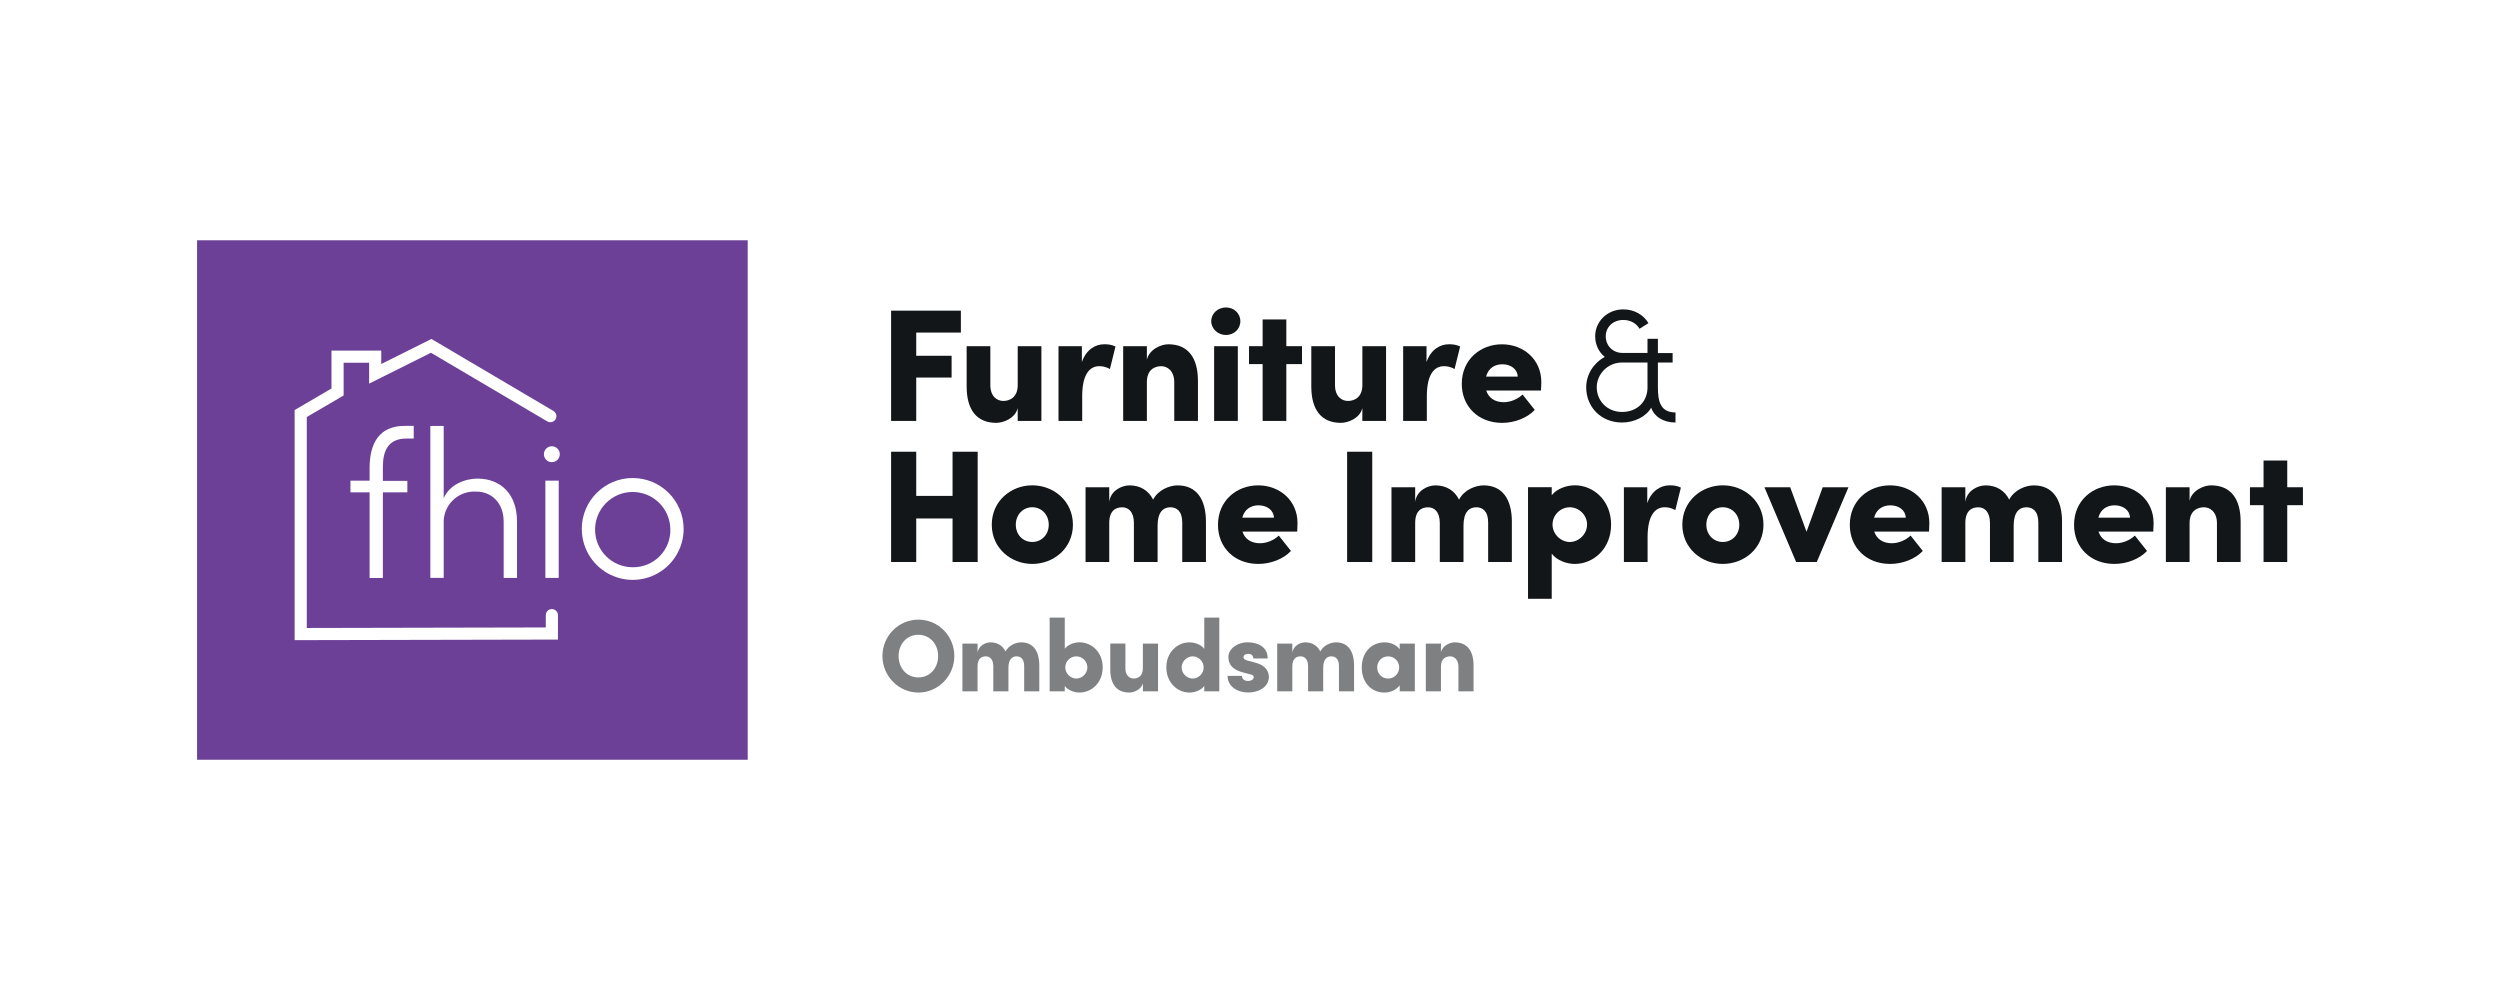 <?xml version="1.0" encoding="UTF-8"?>
<svg id="Layer_1" xmlns="http://www.w3.org/2000/svg" version="1.1" viewBox="0 0 1000 400">
  <!-- Generator: Adobe Illustrator 29.5.1, SVG Export Plug-In . SVG Version: 2.1.0 Build 141)  -->
  <defs>
    <style>
      .st0 {
        fill: #fff;
      }

      .st1 {
        fill: #121619;
      }

      .st2 {
        fill: #7e8081;
      }

      .st3 {
        fill: #6c4097;
      }
    </style>
  </defs>
  <rect class="st0" width="1000" height="400"/>
  <g>
    <rect class="st3" x="78.83" y="96.11" width="220.25" height="207.79"/>
    <path class="st0" d="M153.15,186.68v5.68h9.79v4.58h-9.79v34.27h-5.31v-34.27h-7.66v-4.68h7.66v-5.09c0-9.79,3.82-16.82,13.98-16.82h3.67v5.07h-2.91c-7.32,0-9.42,4.92-9.42,11.26Z"/>
    <path class="st0" d="M206.81,208.49v22.67h-5.34v-22.45c0-7.49-4.75-12.07-10.99-12.07-3.5-.22-6.92,1.06-9.41,3.54-2.49,2.47-3.79,5.89-3.59,9.39v21.57h-5.34v-60.78h5.34v28.91c2.45-5.58,8.67-7.83,13.51-7.83,9.4,0,15.81,6.32,15.81,17.06Z"/>
    <rect class="st0" x="218.15" y="192.26" width="5.34" height="38.9"/>
    <path class="st0" d="M268.13,211.58c-.15-8.27-6.95-14.88-15.22-14.79-8.28.09-14.92,6.85-14.88,15.13.04,8.28,6.75,14.97,15.03,14.98,4.06.07,7.98-1.53,10.83-4.43,2.85-2.9,4.39-6.84,4.25-10.9ZM232.71,211.58c0-11.25,9.12-20.37,20.37-20.37s20.37,9.12,20.37,20.37c0,7.28-3.88,14-10.18,17.64-6.3,3.64-14.07,3.64-20.37,0-6.3-3.64-10.18-10.36-10.18-17.64Z"/>
    <path class="st0" d="M220.74,184.87c1.76,0,3.18-1.42,3.18-3.18s-1.42-3.18-3.18-3.18-3.18,1.42-3.18,3.18,1.42,3.18,3.18,3.18Z"/>
    <path class="st0" d="M117.85,256.05v-92.03l14.74-8.62v-15.16h19.91v5.36l20.07-10.02,48.8,28.8c1.15.68,1.54,2.17.86,3.32-.68,1.15-2.17,1.54-3.32.86l-46.53-27.46-24.73,12.35v-8.35h-10.2v13.09l-14.74,8.62v84.38l95.61-.21v-4.92c0-1.34,1.09-2.43,2.43-2.43s2.43,1.09,2.43,2.43v9.77l-105.32.23Z"/>
    <path class="st2" d="M352.97,262.42c0-7.97,6.34-14.56,14.4-14.56s14.36,6.59,14.36,14.56-6.42,14.6-14.36,14.6-14.4-6.63-14.4-14.6ZM375.26,262.42c0-4.7-3.23-8.51-7.93-8.51s-7.89,3.8-7.89,8.51,3.15,8.55,7.89,8.55,7.93-3.84,7.93-8.55Z"/>
    <path class="st2" d="M415.72,266.26v10.27h-6.05v-10.1c0-2.94-1.47-3.89-3.03-3.89-1.88,0-3.27,1.31-3.27,4.66v9.33h-6.05v-9.98c0-2.94-1.47-4.01-2.99-4.01-1.64,0-3.31.82-3.31,4.01v9.98h-6.05v-19.1h6.05v3.72c.37-2.9,3.23-4.21,5.15-4.21,2.82,0,4.91,1.35,6.05,3.64,1.31-2.54,4.25-3.64,6.26-3.64,4.79,0,7.24,3.48,7.24,9.33Z"/>
    <path class="st2" d="M441.08,266.96c0,6.18-4.5,10.06-9.28,10.06-1.96,0-4.5-.78-5.89-2.62v2.13h-6.05v-29.49h6.05v12.47c1.39-1.8,3.93-2.58,5.89-2.58,4.79,0,9.28,3.84,9.28,10.02ZM434.95,266.96c0-2.41-2.04-4.42-4.42-4.42s-4.42,1.96-4.42,4.42,2.09,4.46,4.42,4.46,4.42-2.05,4.42-4.46Z"/>
    <path class="st2" d="M457.16,257.43h6.05v19.1h-6.05v-3.27c-.65,2.66-3.72,3.76-5.48,3.76-5.07,0-7.57-3.44-7.57-9.29v-10.31h6.05v9.94c0,2.94,1.76,4.05,3.31,4.05s3.68-.86,3.68-4.05v-9.94Z"/>
    <path class="st2" d="M481.71,247.04h6.01v29.49h-6.01v-2.13c-1.39,1.84-3.97,2.62-5.93,2.62-4.74,0-9.24-3.89-9.24-10.06s4.5-10.02,9.24-10.02c1.96,0,4.54.78,5.93,2.58v-12.47ZM481.46,266.96c0-2.45-2.09-4.42-4.38-4.42s-4.42,2-4.42,4.42,2.05,4.46,4.42,4.46,4.38-2.01,4.38-4.46Z"/>
    <path class="st2" d="M491.04,270.35h5.73c0,.94.7,2.04,2.41,2.04,1.27,0,2.33-.65,2.33-1.55,0-.61-.45-.9-1.88-1.23l-2.5-.66c-5.6-1.51-5.77-4.7-5.77-6.3,0-2.82,3.19-5.73,7.81-5.73,3.6,0,7.98,1.68,7.89,6.46h-5.73c0-1.23-.86-1.84-2.05-1.84-1.02,0-1.88.49-1.88,1.31,0,.74.65,1.15,1.64,1.39l3.31.9c4.79,1.31,5.19,4.34,5.19,5.64,0,4.21-4.38,6.22-8.22,6.22-4.25,0-8.3-2.33-8.3-6.67Z"/>
    <path class="st2" d="M541.63,266.26v10.27h-6.05v-10.1c0-2.94-1.47-3.89-3.03-3.89-1.88,0-3.27,1.31-3.27,4.66v9.33h-6.05v-9.98c0-2.94-1.47-4.01-2.99-4.01-1.64,0-3.31.82-3.31,4.01v9.98h-6.05v-19.1h6.05v3.72c.37-2.9,3.23-4.21,5.15-4.21,2.82,0,4.91,1.35,6.05,3.64,1.31-2.54,4.25-3.64,6.26-3.64,4.79,0,7.24,3.48,7.24,9.33Z"/>
    <path class="st2" d="M559.88,257.43h6.05v19.1h-6.05v-2.41c-1.31,1.8-3.64,2.9-6.05,2.9-5.36,0-9.12-4.05-9.12-10.02s3.76-10.06,9.2-10.06c2.33,0,4.66,1.02,5.97,2.78v-2.29ZM559.68,267c0-2.49-1.96-4.46-4.42-4.46-2.58,0-4.38,2-4.38,4.46s1.8,4.42,4.42,4.42c2.45,0,4.38-2.09,4.38-4.42Z"/>
    <path class="st2" d="M589.42,266.26v10.27h-6.05v-9.9c0-2.95-1.8-4.09-3.31-4.09-1.64,0-3.68.86-3.68,4.05v9.94h-6.05v-19.1h6.05v3.44c.66-2.7,3.68-3.93,5.48-3.93,5.07,0,7.57,3.48,7.57,9.33Z"/>
    <path class="st1" d="M384.35,133.03h-17.86v9.28h14.15v8.71h-14.15v17.35h-10.05v-44.11h27.91v8.77Z"/>
    <path class="st1" d="M407.08,138.47h9.48v29.9h-9.48v-5.12c-1.02,4.16-5.83,5.89-8.58,5.89-7.94,0-11.84-5.38-11.84-14.53v-16.13h9.48v15.56c0,4.61,2.75,6.34,5.19,6.34s5.76-1.34,5.76-6.34v-15.56Z"/>
    <path class="st1" d="M446.2,138.6l-2.24,9.03c-1.86-1.09-3.33-1.15-4.29-1.15-3.71,0-6.79,3.14-6.79,11.97v9.92h-9.48v-29.9h9.35v6.34c1.73-4.93,5.31-7.11,8.96-7.11,1.41,0,2.94.13,4.48.9Z"/>
    <path class="st1" d="M479.18,152.3v16.07h-9.48v-15.49c0-4.61-2.82-6.4-5.19-6.4-2.56,0-5.76,1.34-5.76,6.34v15.56h-9.48v-29.9h9.48v5.38c1.02-4.23,5.76-6.15,8.58-6.15,7.94,0,11.84,5.44,11.84,14.6Z"/>
    <path class="st1" d="M484.49,128.49c0-3.14,2.69-5.51,5.89-5.51s5.76,2.37,5.76,5.51-2.56,5.51-5.76,5.51-5.89-2.5-5.89-5.51ZM485.65,168.37v-29.9h9.48v29.9h-9.48Z"/>
    <path class="st1" d="M520.8,138.47v7.17h-6.27v22.73h-9.48v-22.73h-5.44v-7.17h5.44v-10.69h9.48v10.69h6.27Z"/>
    <path class="st1" d="M544.94,138.47h9.48v29.9h-9.48v-5.12c-1.02,4.16-5.83,5.89-8.58,5.89-7.94,0-11.84-5.38-11.84-14.53v-16.13h9.48v15.56c0,4.61,2.75,6.34,5.19,6.34s5.76-1.34,5.76-6.34v-15.56Z"/>
    <path class="st1" d="M584.06,138.6l-2.24,9.03c-1.86-1.09-3.33-1.15-4.29-1.15-3.71,0-6.79,3.14-6.79,11.97v9.92h-9.48v-29.9h9.35v6.34c1.73-4.93,5.31-7.11,8.96-7.11,1.41,0,2.94.13,4.48.9Z"/>
    <path class="st1" d="M616.39,156.21h-21.9c.9,2.88,3.39,4.67,6.98,4.67,2.82,0,5.7-1.28,7.56-3.07l4.87,6.15c-2.95,3.2-8.07,5.19-13.06,5.19-9.48,0-16.13-6.53-16.13-15.62,0-9.73,7.49-15.81,16.07-15.81s15.75,6.02,15.75,15.11c0,.83-.06,1.92-.13,3.39ZM607.11,150.64c-.13-2.95-2.75-4.93-6.15-4.93-2.82,0-5.57,1.34-6.53,4.93h12.68Z"/>
    <path class="st1" d="M659,141.16v-5.63h4.16v5.7h5.89v3.78h-5.89v9.92c0,5.51.96,10.05,7.04,10.05v4.03c-4.93,0-8.58-2.43-9.73-5.95-1.98,3.59-6.79,5.95-11.65,5.95-8.45,0-14.34-6.21-14.34-14.08,0-5.12,2.95-9.73,7.43-12.16-2.37-1.92-3.84-4.87-3.84-8.26,0-5.95,4.87-10.76,11.27-10.76,4.42,0,8.13,2.24,10.05,5.51l-3.58,2.24c-1.22-2.11-3.59-3.52-6.47-3.52-4.1,0-7.04,2.82-7.04,6.53s2.75,6.66,6.72,6.66h9.99ZM648.88,145c-5.83,0-10.18,4.67-10.18,9.92s4.03,9.86,10.12,9.86,9.99-4.1,10.18-9.41v-10.37h-10.12Z"/>
    <path class="st1" d="M381.02,180.69h10.05v44.11h-10.05v-17.41h-14.53v17.41h-10.05v-44.11h10.05v17.67h14.53v-17.67Z"/>
    <path class="st1" d="M396.71,209.88c0-9.48,7.68-15.75,16.2-15.75s16.26,6.27,16.26,15.75-7.75,15.69-16.26,15.69-16.2-6.27-16.2-15.69ZM419.5,209.88c0-4.1-2.94-6.98-6.59-6.98s-6.59,2.88-6.59,6.98,2.94,6.91,6.59,6.91,6.59-2.82,6.59-6.91Z"/>
    <path class="st1" d="M482.38,208.73v16.07h-9.48v-15.81c0-4.61-2.3-6.08-4.74-6.08-2.95,0-5.12,2.05-5.12,7.3v14.6h-9.48v-15.62c0-4.61-2.31-6.27-4.67-6.27-2.56,0-5.19,1.28-5.19,6.27v15.62h-9.48v-29.9h9.48v5.83c.58-4.55,5.06-6.59,8.07-6.59,4.42,0,7.68,2.11,9.48,5.7,2.05-3.97,6.66-5.7,9.8-5.7,7.49,0,11.33,5.44,11.33,14.6Z"/>
    <path class="st1" d="M518.88,212.63h-21.9c.9,2.88,3.39,4.67,6.98,4.67,2.82,0,5.7-1.28,7.55-3.07l4.87,6.15c-2.94,3.2-8.07,5.19-13.06,5.19-9.48,0-16.13-6.53-16.13-15.62,0-9.73,7.49-15.81,16.07-15.81s15.75,6.02,15.75,15.11c0,.83-.06,1.92-.13,3.39ZM509.59,207.06c-.13-2.95-2.75-4.93-6.15-4.93-2.82,0-5.57,1.34-6.53,4.93h12.68Z"/>
    <path class="st1" d="M538.85,224.8v-44.11h10.05v44.11h-10.05Z"/>
    <path class="st1" d="M604.74,208.73v16.07h-9.48v-15.81c0-4.61-2.3-6.08-4.74-6.08-2.94,0-5.12,2.05-5.12,7.3v14.6h-9.48v-15.62c0-4.61-2.31-6.27-4.67-6.27-2.56,0-5.18,1.28-5.18,6.27v15.62h-9.48v-29.9h9.48v5.83c.58-4.55,5.06-6.59,8.07-6.59,4.42,0,7.68,2.11,9.48,5.7,2.05-3.97,6.66-5.7,9.8-5.7,7.49,0,11.33,5.44,11.33,14.6Z"/>
    <path class="st1" d="M644.44,209.82c0,9.67-7.04,15.75-14.53,15.75-3.07,0-7.04-1.28-9.22-4.1v18.05h-9.48v-44.63h9.48v3.2c2.18-2.75,6.15-3.97,9.22-3.97,7.49,0,14.53,6.08,14.53,15.69ZM634.83,209.82c0-3.78-3.2-6.91-6.91-6.91s-6.91,3.07-6.91,6.91,3.33,6.98,6.91,6.98,6.91-3.14,6.91-6.98Z"/>
    <path class="st1" d="M672.36,195.03l-2.24,9.03c-1.86-1.09-3.33-1.15-4.29-1.15-3.71,0-6.79,3.14-6.79,11.97v9.92h-9.48v-29.9h9.35v6.34c1.73-4.93,5.31-7.11,8.96-7.11,1.41,0,2.94.13,4.48.9Z"/>
    <path class="st1" d="M672.93,209.88c0-9.48,7.68-15.75,16.2-15.75s16.26,6.27,16.26,15.75-7.75,15.69-16.26,15.69-16.2-6.27-16.2-15.69ZM695.72,209.88c0-4.1-2.95-6.98-6.59-6.98s-6.59,2.88-6.59,6.98,2.95,6.91,6.59,6.91,6.59-2.82,6.59-6.91Z"/>
    <path class="st1" d="M729.08,194.9h10.31l-12.68,29.9h-8.26l-12.68-29.9h10.31l6.53,17.8,6.47-17.8Z"/>
    <path class="st1" d="M771.6,212.63h-21.9c.9,2.88,3.39,4.67,6.98,4.67,2.82,0,5.7-1.28,7.56-3.07l4.87,6.15c-2.95,3.2-8.07,5.19-13.06,5.19-9.48,0-16.13-6.53-16.13-15.62,0-9.73,7.49-15.81,16.07-15.81s15.75,6.02,15.75,15.11c0,.83-.06,1.92-.13,3.39ZM762.32,207.06c-.13-2.95-2.75-4.93-6.15-4.93-2.82,0-5.57,1.34-6.53,4.93h12.68Z"/>
    <path class="st1" d="M824.81,208.73v16.07h-9.48v-15.81c0-4.61-2.3-6.08-4.74-6.08-2.94,0-5.12,2.05-5.12,7.3v14.6h-9.48v-15.62c0-4.61-2.31-6.27-4.67-6.27-2.56,0-5.18,1.28-5.18,6.27v15.62h-9.48v-29.9h9.48v5.83c.58-4.55,5.06-6.59,8.07-6.59,4.42,0,7.68,2.11,9.48,5.7,2.05-3.97,6.66-5.7,9.8-5.7,7.49,0,11.33,5.44,11.33,14.6Z"/>
    <path class="st1" d="M861.3,212.63h-21.9c.9,2.88,3.39,4.67,6.98,4.67,2.82,0,5.7-1.28,7.56-3.07l4.87,6.15c-2.95,3.2-8.07,5.19-13.06,5.19-9.48,0-16.13-6.53-16.13-15.62,0-9.73,7.49-15.81,16.07-15.81s15.75,6.02,15.75,15.11c0,.83-.06,1.92-.13,3.39ZM852.02,207.06c-.13-2.95-2.75-4.93-6.15-4.93-2.82,0-5.57,1.34-6.53,4.93h12.68Z"/>
    <path class="st1" d="M896.26,208.73v16.07h-9.48v-15.49c0-4.61-2.82-6.4-5.19-6.4-2.56,0-5.76,1.34-5.76,6.34v15.56h-9.48v-29.9h9.48v5.38c1.02-4.23,5.76-6.15,8.58-6.15,7.94,0,11.85,5.44,11.85,14.6Z"/>
    <path class="st1" d="M921.17,194.9v7.17h-6.27v22.73h-9.48v-22.73h-5.44v-7.17h5.44v-10.69h9.48v10.69h6.27Z"/>
  </g>
</svg>